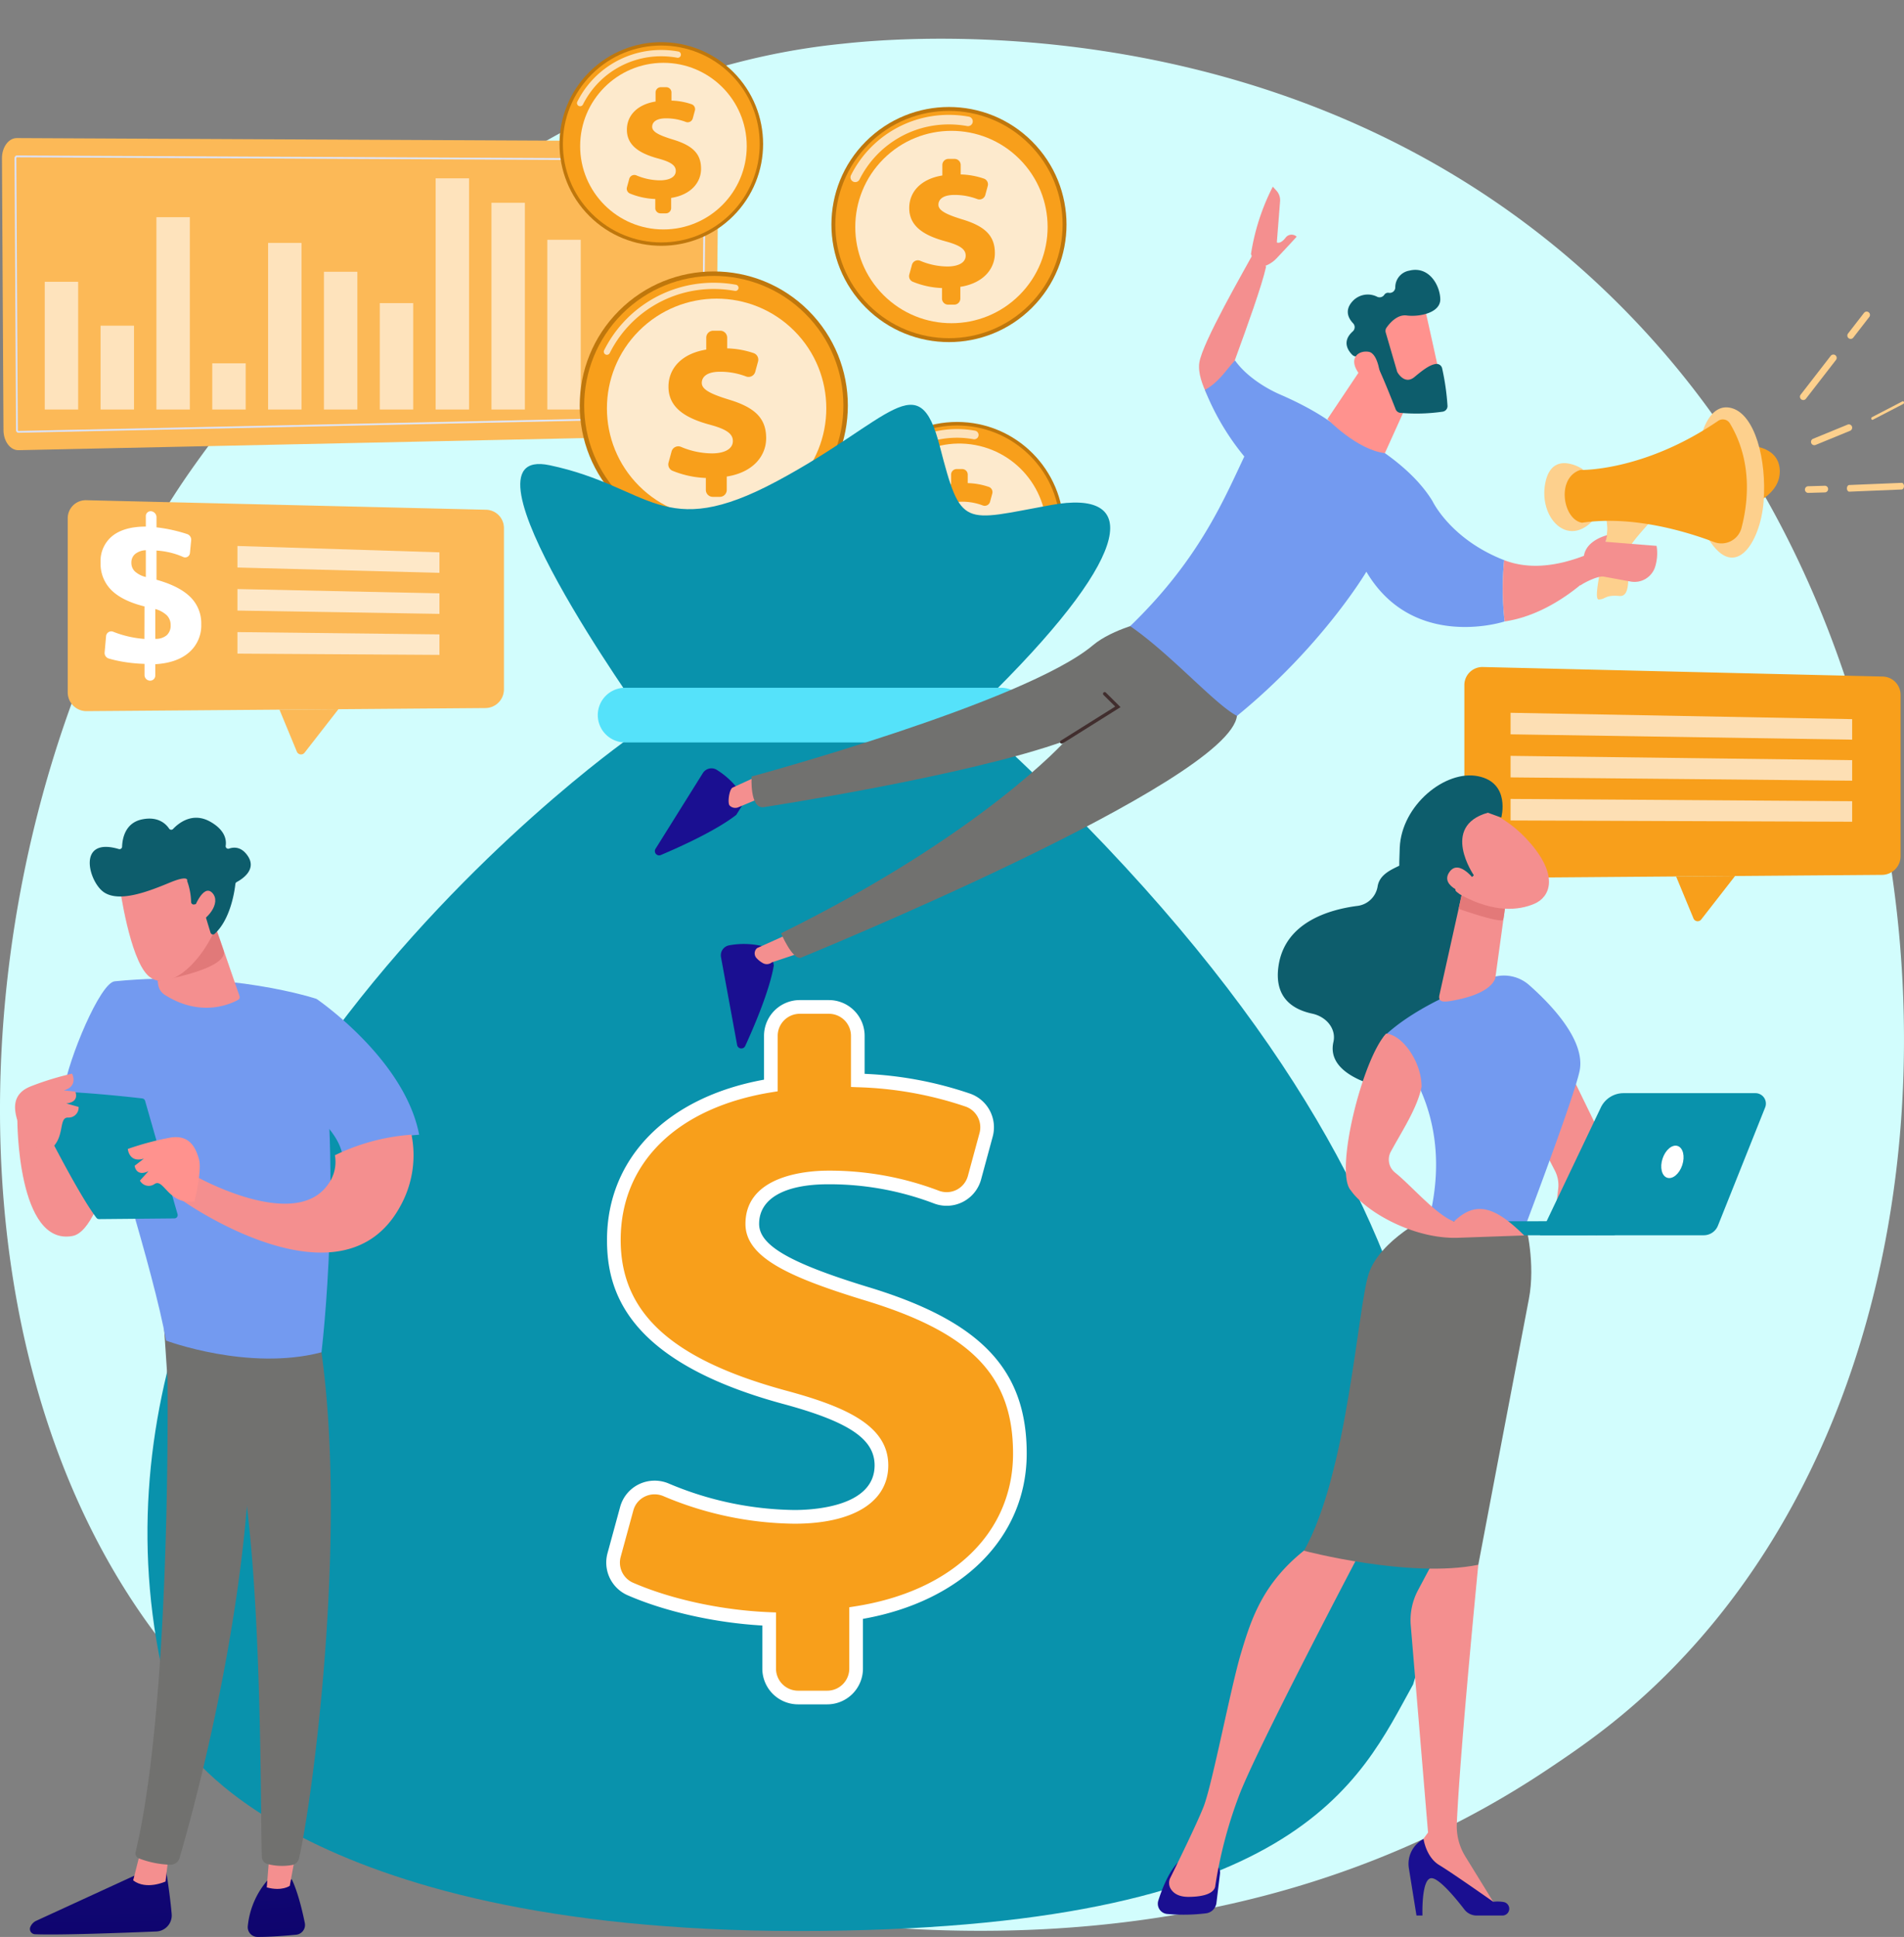 <svg xmlns="http://www.w3.org/2000/svg" xmlns:xlink="http://www.w3.org/1999/xlink" width="472.519" height="480.631" viewBox="0 0 472.519 480.631">
  <rect x="0" y="0" width="472.519" height="480.631" fill="#808080" stroke="none"/>
  <defs>
    <linearGradient id="linear-gradient" y1="0.5" x2="1" y2="0.5" gradientUnits="objectBoundingBox">
      <stop offset="0" stop-color="#dae3fe"/>
      <stop offset="1" stop-color="#e9effd"/>
    </linearGradient>
    <linearGradient id="linear-gradient-2" x1="0.712" y1="3.486" x2="0.425" y2="-3.84" gradientUnits="objectBoundingBox">
      <stop offset="0" stop-color="#09005d"/>
      <stop offset="1" stop-color="#1a0f91"/>
    </linearGradient>
    <linearGradient id="linear-gradient-3" x1="0.998" y1="3.618" x2="0.288" y2="-4.96" xlink:href="#linear-gradient-2"/>
    <linearGradient id="linear-gradient-4" x1="-20.087" y1="0.5" x2="-19.087" y2="0.5" gradientUnits="objectBoundingBox">
      <stop offset="0" stop-color="#febbba"/>
      <stop offset="1" stop-color="#ff928e"/>
    </linearGradient>
    <linearGradient id="linear-gradient-5" x1="-74.182" y1="0.5" x2="-73.182" y2="0.5" xlink:href="#linear-gradient-2"/>
    <linearGradient id="linear-gradient-6" x1="-51.206" y1="0.5" x2="-50.206" y2="0.5" xlink:href="#linear-gradient-2"/>
    <linearGradient id="linear-gradient-7" x1="-51.793" y1="-20.143" x2="-49.836" y2="-20.143" xlink:href="#linear-gradient-2"/>
    <linearGradient id="linear-gradient-8" x1="-49.51" y1="-12.775" x2="-48.364" y2="-12.775" xlink:href="#linear-gradient-2"/>
    <linearGradient id="linear-gradient-9" x1="-1.492" y1="-6.863" x2="-3.913" y2="-3.08" xlink:href="#linear-gradient-4"/>
    <linearGradient id="linear-gradient-10" x1="-4.855" y1="78.423" x2="-2.064" y2="75.912" xlink:href="#linear-gradient-4"/>
  </defs>
  <g id="Illustration" transform="translate(-462.328 -398.359)">
    <g id="Group_33" data-name="Group 33" transform="translate(462.328 398.359)">
      <path id="Path_1" data-name="Path 1" d="M877.995,858.783c-12.3,12.678-23.3,20.13-31.73,25.756-82.175,54.869-176.109,39.055-205.152,33.649-46.856-8.721-86.409-14.873-120.393-45.576-77.22-69.765-73.464-215.3-14.459-305.454,7-10.689,65.913-98.021,160.051-110.327,2.3-.3,4.021-.472,5.525-.632,14.563-1.542,104.807-9.68,178.391,51.97a219.514,219.514,0,0,1,43.2,49.02C950.909,645.957,951.091,783.438,877.995,858.783Z" transform="translate(-462.328 -445.391)" fill="#d2fdfd"/>
      <g id="Group_4" data-name="Group 4" transform="translate(0.486 34.262)">
        <path id="Path_2" data-name="Path 2" d="M639.326,601.144,468.9,600.324c-2.054-.019-3.722,2.253-3.706,5.048l.378,67.428c.016,2.811,1.728,5.054,3.792,4.97l169.454-3.629c1.971-.081,3.546-2.26,3.571-4.944l.594-62.98C643.009,603.439,641.369,601.162,639.326,601.144Z" transform="translate(-465.194 -600.324)" fill="#fcb957"/>
        <path id="Path_3" data-name="Path 3" d="M484.538,694.625a.624.624,0,0,1-.563-.679l-.377-67.427a.759.759,0,0,1,.141-.462.508.508,0,0,1,.421-.227l170.427.82a.506.506,0,0,1,.417.229.76.76,0,0,1,.139.461l-.594,62.979a.625.625,0,0,1-.541.675h0Zm-.379-68.358c-.011,0-.032,0-.067.047a.328.328,0,0,0-.057.2l.377,67.428c0,.149.08.244.121.244l169.462-3.63c.045,0,.116-.1.117-.243l.594-62.979a.329.329,0,0,0-.057-.2c-.035-.048-.057-.048-.066-.048Z" transform="translate(-480.476 -621.503)" fill="url(#linear-gradient)"/>
        <g id="Group_3" data-name="Group 3" transform="translate(10.617 9.987)" opacity="0.6">
          <rect id="Rectangle_2" data-name="Rectangle 2" width="8.294" height="31.694" transform="translate(0 25.676)" fill="#fff"/>
          <rect id="Rectangle_3" data-name="Rectangle 3" width="8.294" height="20.801" transform="translate(13.858 36.568)" fill="#fff"/>
          <rect id="Rectangle_4" data-name="Rectangle 4" width="8.294" height="47.722" transform="translate(27.716 9.648)" fill="#fff"/>
          <rect id="Rectangle_5" data-name="Rectangle 5" width="8.294" height="11.465" transform="translate(41.574 45.905)" fill="#fff"/>
          <rect id="Rectangle_6" data-name="Rectangle 6" width="8.294" height="41.342" transform="translate(55.432 16.028)" fill="#fff"/>
          <rect id="Rectangle_7" data-name="Rectangle 7" width="8.294" height="34.184" transform="translate(69.291 23.186)" fill="#fff"/>
          <rect id="Rectangle_8" data-name="Rectangle 8" width="8.294" height="26.403" transform="translate(83.149 30.966)" fill="#fff"/>
          <rect id="Rectangle_9" data-name="Rectangle 9" width="8.294" height="57.369" transform="translate(97.007)" fill="#fff"/>
          <rect id="Rectangle_10" data-name="Rectangle 10" width="8.294" height="51.301" transform="translate(110.865 6.069)" fill="#fff"/>
          <rect id="Rectangle_11" data-name="Rectangle 11" width="8.294" height="42.12" transform="translate(124.723 15.25)" fill="#fff"/>
          <rect id="Rectangle_12" data-name="Rectangle 12" width="8.294" height="10.401" transform="translate(138.581 46.969)" fill="#fff"/>
          <rect id="Rectangle_13" data-name="Rectangle 13" width="8.294" height="30.605" transform="translate(152.439 26.765)" fill="#fff"/>
        </g>
      </g>
      <g id="Group_18" data-name="Group 18" transform="translate(36.591 0)">
        <g id="Group_13" data-name="Group 13" transform="translate(91.796)">
          <g id="Group_6" data-name="Group 6" transform="translate(65.867 14.467)">
            <circle id="Ellipse_1" data-name="Ellipse 1" cx="29.17" cy="29.17" r="29.17" transform="translate(0 41.252) rotate(-45)" fill="#bf770c"/>
            <circle id="Ellipse_2" data-name="Ellipse 2" cx="28.2" cy="28.2" r="28.2" transform="translate(1.372 41.252) rotate(-45)" fill="#f89f1b"/>
            <path id="Path_4" data-name="Path 4" d="M1707.692,583.063a1.185,1.185,0,0,1-1.056-1.718,27.1,27.1,0,0,1,24.31-14.968,27.465,27.465,0,0,1,4.909.441,1.185,1.185,0,1,1-.425,2.331,25.04,25.04,0,0,0-4.484-.4,24.743,24.743,0,0,0-22.2,13.666A1.184,1.184,0,0,1,1707.692,583.063Z" transform="translate(-1689.694 -552.341)" fill="#fff" opacity="0.7"/>
            <circle id="Ellipse_3" data-name="Ellipse 3" cx="23.868" cy="23.868" r="23.868" transform="translate(8.113 41.866) rotate(-45)" fill="#fff" opacity="0.78"/>
            <g id="Group_5" data-name="Group 5" transform="translate(31.354 24.975)">
              <path id="Path_5" data-name="Path 5" d="M1800.386,665.49v-2.6a21.179,21.179,0,0,1-7.286-1.58,1.5,1.5,0,0,1-.83-1.774l.659-2.419a1.514,1.514,0,0,1,2.055-.991,17.58,17.58,0,0,0,6.727,1.416c2.607,0,4.552-.884,4.552-2.7,0-1.635-1.5-2.607-5.126-3.579-5.17-1.414-8.883-3.668-8.883-8.22,0-4.11,3.005-7.247,8.219-8.087v-2.6a1.513,1.513,0,0,1,1.513-1.513h1.525a1.513,1.513,0,0,1,1.513,1.513V634.7a19.32,19.32,0,0,1,5.775,1.037,1.506,1.506,0,0,1,.941,1.818l-.607,2.237a1.509,1.509,0,0,1-1.992,1.019,15.754,15.754,0,0,0-5.664-1.028c-3.093,0-3.977,1.282-3.977,2.431,0,1.414,1.856,2.386,5.877,3.624,5.745,1.723,8.131,4.11,8.131,8.4,0,3.933-2.917,7.468-8.573,8.352v2.906a1.513,1.513,0,0,1-1.513,1.513H1801.9A1.513,1.513,0,0,1,1800.386,665.49Z" transform="translate(-1792.216 -630.855)" fill="#f89f1b"/>
            </g>
          </g>
          <g id="Group_8" data-name="Group 8">
            <circle id="Ellipse_4" data-name="Ellipse 4" cx="25.264" cy="25.264" r="25.264" transform="translate(0 35.729) rotate(-45)" fill="#bf770c"/>
            <circle id="Ellipse_5" data-name="Ellipse 5" cx="24.424" cy="24.424" r="24.424" transform="translate(1.188 35.729) rotate(-45)" fill="#f89f1b"/>
            <path id="Path_6" data-name="Path 6" d="M1307.195,485.423a.781.781,0,0,1-.7-1.134,23.23,23.23,0,0,1,20.838-12.83,23.544,23.544,0,0,1,4.207.379.782.782,0,1,1-.28,1.538,21.945,21.945,0,0,0-3.927-.353,21.674,21.674,0,0,0-19.442,11.971A.781.781,0,0,1,1307.195,485.423Z" transform="translate(-1291.606 -459.058)" fill="#fff" opacity="0.7"/>
            <circle id="Ellipse_6" data-name="Ellipse 6" cx="20.672" cy="20.672" r="20.672" transform="translate(15.589 15.589)" fill="#fff" opacity="0.78"/>
            <g id="Group_7" data-name="Group 7" transform="translate(27.156 21.631)">
              <path id="Path_7" data-name="Path 7" d="M1386.282,555.864v-2.249a18.342,18.342,0,0,1-6.31-1.368,1.3,1.3,0,0,1-.719-1.537l.572-2.095a1.312,1.312,0,0,1,1.78-.858,15.223,15.223,0,0,0,5.826,1.227c2.258,0,3.942-.766,3.942-2.335,0-1.416-1.3-2.258-4.44-3.1-4.478-1.225-7.693-3.177-7.693-7.119,0-3.56,2.6-6.277,7.119-7v-2.249a1.31,1.31,0,0,1,1.31-1.311h1.321a1.31,1.31,0,0,1,1.31,1.311V529.2a16.727,16.727,0,0,1,5,.9,1.3,1.3,0,0,1,.815,1.574l-.525,1.937a1.307,1.307,0,0,1-1.725.883,13.648,13.648,0,0,0-4.906-.891c-2.679,0-3.444,1.11-3.444,2.1,0,1.225,1.607,2.067,5.09,3.139,4.976,1.493,7.042,3.559,7.042,7.272,0,3.406-2.526,6.468-7.425,7.234v2.517a1.31,1.31,0,0,1-1.311,1.311h-1.321A1.311,1.311,0,0,1,1386.282,555.864Z" transform="translate(-1379.206 -525.866)" fill="#f89f1b"/>
            </g>
          </g>
          <g id="Group_10" data-name="Group 10" transform="translate(72.964 94.987)">
            <circle id="Ellipse_7" data-name="Ellipse 7" cx="26.455" cy="26.455" r="26.455" transform="translate(9.714 9.714)" fill="#bf770c"/>
            <circle id="Ellipse_8" data-name="Ellipse 8" cx="25.576" cy="25.576" r="25.576" transform="translate(0 36.169) rotate(-45)" fill="#f89f1b"/>
            <path id="Path_8" data-name="Path 8" d="M1732.862,1041.116a1.06,1.06,0,0,1-.483-.115,1.073,1.073,0,0,1-.475-1.443,24.579,24.579,0,0,1,22.048-13.575,24.9,24.9,0,0,1,4.452.4,1.074,1.074,0,0,1-.385,2.114,22.719,22.719,0,0,0-4.067-.365,22.442,22.442,0,0,0-20.13,12.395A1.074,1.074,0,0,1,1732.862,1041.116Z" transform="translate(-1717.783 -1014.497)" fill="#fff" opacity="0.7"/>
            <circle id="Ellipse_9" data-name="Ellipse 9" cx="21.647" cy="21.647" r="21.647" transform="translate(11.492 54.058) rotate(-79.481)" fill="#fff" opacity="0.78"/>
            <g id="Group_9" data-name="Group 9" transform="translate(27.193 21.407)">
              <path id="Path_9" data-name="Path 9" d="M1816.93,1115.875v-2.355a19.207,19.207,0,0,1-6.608-1.433,1.362,1.362,0,0,1-.752-1.609l.6-2.194a1.373,1.373,0,0,1,1.864-.9,15.947,15.947,0,0,0,6.1,1.285c2.365,0,4.128-.8,4.128-2.445,0-1.483-1.363-2.365-4.649-3.246-4.689-1.282-8.056-3.327-8.056-7.455,0-3.728,2.725-6.573,7.455-7.334v-2.355a1.372,1.372,0,0,1,1.372-1.372h1.384a1.372,1.372,0,0,1,1.372,1.372v2.115a17.522,17.522,0,0,1,5.238.941,1.366,1.366,0,0,1,.853,1.648l-.55,2.029a1.368,1.368,0,0,1-1.806.924,14.292,14.292,0,0,0-5.137-.933c-2.806,0-3.607,1.162-3.607,2.2,0,1.282,1.683,2.164,5.33,3.286,5.211,1.563,7.375,3.727,7.375,7.615,0,3.567-2.645,6.773-7.775,7.575v2.636a1.372,1.372,0,0,1-1.372,1.372H1818.3A1.372,1.372,0,0,1,1816.93,1115.875Z" transform="translate(-1809.52 -1084.462)" fill="#f89f1b"/>
            </g>
          </g>
          <g id="Group_12" data-name="Group 12" transform="translate(1.706 53.577)">
            <circle id="Ellipse_10" data-name="Ellipse 10" cx="33.269" cy="33.269" r="33.269" transform="translate(0 47.049) rotate(-45)" fill="#bf770c"/>
            <circle id="Ellipse_11" data-name="Ellipse 11" cx="32.163" cy="32.163" r="32.163" transform="translate(1.565 47.049) rotate(-45)" fill="#f89f1b"/>
            <path id="Path_10" data-name="Path 10" d="M1346.393,829.811a.776.776,0,0,1-.692-1.126,30.337,30.337,0,0,1,27.213-16.756,30.7,30.7,0,0,1,5.5.495.776.776,0,1,1-.278,1.527,29.157,29.157,0,0,0-5.217-.47,28.793,28.793,0,0,0-25.828,15.9A.776.776,0,0,1,1346.393,829.811Z" transform="translate(-1325.865 -795.346)" fill="#fff" opacity="0.7"/>
            <circle id="Ellipse_12" data-name="Ellipse 12" cx="27.222" cy="27.222" r="27.222" transform="translate(9.253 47.75) rotate(-45)" fill="#fff" opacity="0.78"/>
            <g id="Group_11" data-name="Group 11" transform="translate(35.76 28.485)">
              <path id="Path_11" data-name="Path 11" d="M1449.3,921.585v-2.962a24.154,24.154,0,0,1-8.31-1.8,1.712,1.712,0,0,1-.947-2.024l.752-2.759a1.726,1.726,0,0,1,2.344-1.13,20.051,20.051,0,0,0,7.673,1.615c2.974,0,5.191-1.008,5.191-3.075,0-1.865-1.714-2.973-5.847-4.082-5.9-1.613-10.131-4.184-10.131-9.375,0-4.687,3.427-8.266,9.375-9.223v-2.962a1.726,1.726,0,0,1,1.726-1.726h1.74a1.726,1.726,0,0,1,1.726,1.726v2.659a22.025,22.025,0,0,1,6.587,1.183,1.718,1.718,0,0,1,1.073,2.073l-.692,2.551a1.721,1.721,0,0,1-2.272,1.162,17.964,17.964,0,0,0-6.46-1.173c-3.528,0-4.536,1.462-4.536,2.772,0,1.613,2.117,2.722,6.7,4.133,6.552,1.966,9.274,4.687,9.274,9.576,0,4.486-3.326,8.518-9.778,9.526v3.315a1.725,1.725,0,0,1-1.725,1.725h-1.74A1.725,1.725,0,0,1,1449.3,921.585Z" transform="translate(-1439.981 -882.082)" fill="#f89f1b"/>
            </g>
          </g>
        </g>
        <g id="Group_17" data-name="Group 17" transform="translate(0 100.448)">
          <path id="Path_12" data-name="Path 12" d="M1253.889,1067.823s-48.432-67.673-23.221-62.365,27.865,19.24,56.394,3.981,35.163-29.192,40.471-8.625,5.69,18.505,27.584,14.525,20.848,11.35-13.651,45.85C1304.312,1061.188,1253.889,1067.823,1253.889,1067.823Z" transform="translate(-1130.876 -990.467)" fill="#0992ac"/>
          <path id="Path_13" data-name="Path 13" d="M797.5,1478.224s-157.476,110.518-110.841,249.348c0,0,28.052,46.614,152.782,46.614s139.413-37.3,152.682-61.182c10.615-34.5,22.721-118.546-103.509-234.779Z" transform="translate(-678.022 -1395.479)" fill="#0992ac"/>
          <path id="Rectangle_14" data-name="Rectangle 14" d="M6.782,0h93.256a6.782,6.782,0,0,1,6.782,6.782v0a6.782,6.782,0,0,1-6.782,6.782H6.782A6.782,6.782,0,0,1,0,6.782v0A6.782,6.782,0,0,1,6.782,0Z" transform="translate(111.762 70.214)" fill="#55e2fa"/>
          <g id="Group_16" data-name="Group 16" transform="translate(113.869 147.715)">
            <g id="Group_14" data-name="Group 14" transform="translate(1.026 1.696)">
              <path id="Path_14" data-name="Path 14" d="M1394.018,2035.385v-12.31c-12.833-.514-25.525-3.542-34.54-7.489a7.121,7.121,0,0,1-3.935-8.412l3.127-11.466a7.177,7.177,0,0,1,9.742-4.7,83.339,83.339,0,0,0,31.891,6.715c12.36,0,21.577-4.19,21.577-12.78,0-7.75-7.122-12.359-24.3-16.967-24.51-6.7-42.108-17.388-42.108-38.966,0-19.484,14.246-34.357,38.966-38.337v-12.311a7.172,7.172,0,0,1,7.172-7.172h7.232a7.172,7.172,0,0,1,7.173,7.172v11.053a91.533,91.533,0,0,1,27.377,4.916,7.137,7.137,0,0,1,4.46,8.616l-2.876,10.6a7.153,7.153,0,0,1-9.442,4.831,74.67,74.67,0,0,0-26.851-4.875c-14.665,0-18.854,6.075-18.854,11.522,0,6.7,8.8,11.312,27.862,17.178,27.234,8.17,38.546,19.483,38.546,39.8,0,18.645-13.826,35.4-40.641,39.594v13.776a7.173,7.173,0,0,1-7.172,7.172h-7.234A7.172,7.172,0,0,1,1394.018,2035.385Z" transform="translate(-1355.287 -1871.193)" fill="#f89f1b"/>
            </g>
            <g id="Group_15" data-name="Group 15">
              <path id="Path_15" data-name="Path 15" d="M1404.071,2035.953h-7.234a8.877,8.877,0,0,1-8.868-8.867v-10.695c-11.743-.666-24.162-3.452-33.524-7.551a8.853,8.853,0,0,1-4.892-10.412l3.128-11.466a8.836,8.836,0,0,1,4.646-5.617,8.965,8.965,0,0,1,7.388-.2,82.362,82.362,0,0,0,31.235,6.583c4.664,0,19.882-.8,19.882-11.086,0-6.583-6.461-10.88-23.045-15.33-38.87-10.63-43.364-28.263-43.364-40.6,0-20.272,14.888-35.41,38.966-39.768v-10.88a8.879,8.879,0,0,1,8.868-8.869h7.233a8.879,8.879,0,0,1,8.869,8.869v9.435a93.1,93.1,0,0,1,26.244,4.934,8.856,8.856,0,0,1,5.535,10.66l-2.876,10.6a8.85,8.85,0,0,1-11.679,5.972,72.936,72.936,0,0,0-26.251-4.765c-10.9,0-17.158,3.582-17.158,9.825,0,5.292,7.476,9.654,26.664,15.558,28.226,8.468,39.744,20.469,39.744,41.424,0,20.679-15.9,36.665-40.641,41.033v12.339A8.877,8.877,0,0,1,1404.071,2035.953Zm-42.839-52.115a5.511,5.511,0,0,0-2.418.556,5.367,5.367,0,0,0-2.86,3.461l-3.128,11.467a5.443,5.443,0,0,0,2.98,6.413c9.431,4.128,22.114,6.873,33.928,7.347l1.628.065v13.94a5.482,5.482,0,0,0,5.476,5.476h7.234a5.482,5.482,0,0,0,5.477-5.476v-15.227l1.434-.226c24.184-3.778,39.207-18.31,39.207-37.92,0-19.415-10.469-30.118-37.338-38.178-18.416-5.668-29.07-10.559-29.07-18.8,0-12.263,15.729-13.217,20.55-13.217a76.3,76.3,0,0,1,27.45,4.984,5.455,5.455,0,0,0,7.206-3.688l2.876-10.6a5.453,5.453,0,0,0-3.385-6.573,91.049,91.049,0,0,0-26.883-4.822l-1.628-.065v-12.681a5.484,5.484,0,0,0-5.477-5.478h-7.233a5.483,5.483,0,0,0-5.477,5.478v13.755l-1.426.23c-23.506,3.784-37.539,17.489-37.539,36.663,0,18.088,12.6,29.6,40.86,37.329,15.333,4.113,25.549,8.852,25.549,18.6,0,9.065-8.7,14.477-23.273,14.477a85.2,85.2,0,0,1-32.547-6.849A5.633,5.633,0,0,0,1361.232,1983.838Z" transform="translate(-1349.241 -1861.198)" fill="#fff"/>
            </g>
          </g>
        </g>
      </g>
      <g id="Group_22" data-name="Group 22" transform="translate(3.739 202.918)">
        <path id="Path_16" data-name="Path 16" d="M487.729,1935.714s0,31.216,13.685,28.671c8.361-1.555,13.312-35.182,13.312-35.182s-8.651-19.27-9.617-12.962C498.086,1962.094,492.855,1927,487.729,1935.714Z" transform="translate(-487.159 -1860.606)" fill="#f48f8f"/>
        <path id="Path_17" data-name="Path 17" d="M539.737,3129.43s1.033,5.851,1.54,11.642a3.99,3.99,0,0,1-3.817,4.323c-7.712.321-24.208.945-30.127.682a1.3,1.3,0,0,1-1.142-1.778h0a2.908,2.908,0,0,1,1.486-1.566l27.249-12.523Z" transform="translate(-502.411 -2869.036)" fill="url(#linear-gradient-2)"/>
        <path id="Path_18" data-name="Path 18" d="M666,3103.88l-.83,7s-4.773,2.223-8.033-.28l1.977-7.8Z" transform="translate(-627.827 -2846.923)" fill="#f48f8f"/>
        <path id="Path_19" data-name="Path 19" d="M668.184,2333.671c.359,1.827,1.925,91.19-7.627,131.236a1.36,1.36,0,0,0,.8,1.581,23.666,23.666,0,0,0,7.779,1.581,2.341,2.341,0,0,0,2.322-1.681c2.73-9.291,15.814-55.843,17.521-100.313,1.907-49.692,0-1.692,0-1.692l-1.119-30.716Z" transform="translate(-630.636 -2208.271)" fill="#71716f"/>
        <path id="Path_20" data-name="Path 20" d="M835.65,3147.421s1.645,2.953,3.237,10.8a2.434,2.434,0,0,1-2.142,2.915c-2.547.25-6.467.572-9.607.55a2.427,2.427,0,0,1-2.4-2.707,20.472,20.472,0,0,1,4.779-11.227Z" transform="translate(-766.98 -2883.975)" fill="url(#linear-gradient-3)"/>
        <path id="Path_21" data-name="Path 21" d="M860.219,3092.354l-1.94,10.582s-1.918,1.427-5.713.393l.926-11.386Z" transform="translate(-790.103 -2837.909)" fill="#f48f8f"/>
        <path id="Path_22" data-name="Path 22" d="M739.644,2325.646c7.812,47.148-1.695,116.531-4.9,130.111a2.117,2.117,0,0,1-1.71,1.608,14.206,14.206,0,0,1-6.11-.244,1.941,1.941,0,0,1-1.4-1.787c-.43-10.979.344-78.379-6.935-105.016a6.052,6.052,0,0,0-2.334-3.338l-14.129-10.044-1.083-16.236Z" transform="translate(-664.288 -2197.503)" fill="#71716f"/>
        <g id="Group_19" data-name="Group 19" transform="translate(11.873 39.919)">
          <path id="Path_23" data-name="Path 23" d="M567.2,1830.472c28.526-2.852,50.106,4.367,50.106,4.367,6.979,40.72,1.22,87.689,1.22,87.689-18.125,4.753-38.572-2.906-38.572-2.906-3.013-17.02-15.565-56.322-15.565-56.322-5.719-.71-11.087,2.179-9.853-5.76S563.6,1830.831,567.2,1830.472Z" transform="translate(-554.356 -1829.805)" fill="#739af0"/>
        </g>
        <path id="Path_24" data-name="Path 24" d="M872.476,1882.148l8.98-22.67s21.868,14.858,25.465,33.7a51.752,51.752,0,0,0-19.011,5.1C886.293,1889.375,872.476,1882.148,872.476,1882.148Z" transform="translate(-806.636 -1814.525)" fill="#739af0"/>
        <path id="Path_25" data-name="Path 25" d="M732.712,2068.418s24.553,13.876,32.837,2.028a9.313,9.313,0,0,0,1.708-7.236,51.746,51.746,0,0,1,19.011-5.1,26,26,0,0,1-2.826,17.825c-14.511,26.545-53.978-1.467-53.978-1.467Z" transform="translate(-687.884 -1979.464)" fill="#f48f8f"/>
        <g id="Group_20" data-name="Group 20" transform="translate(0 63.501)">
          <path id="Path_26" data-name="Path 26" d="M541.589,2025.211l-8.055-28.131a.82.82,0,0,0-.694-.591c-1.459-.17-5.688-.648-10.571-1.061-5.882-.5-12.712-.9-16.793-.558a.823.823,0,0,0-.673,1.184c2.321,4.7,11.868,23.8,16.649,30.054a.826.826,0,0,0,.664.326l18.69-.174A.823.823,0,0,0,541.589,2025.211Z" transform="translate(-501.265 -1990.343)" fill="#0992ac"/>
          <path id="Path_27" data-name="Path 27" d="M665.867,2077.592s1.867-7.676,1.114-10.4-2.212-6.224-7.074-5.447a71.179,71.179,0,0,0-10.6,2.827s.29,3.547,3.986,2.4L651,2068.75s.328,2.84,3.449,1.323l-2.131,2.352a2.484,2.484,0,0,0,3.637.836C658.253,2071.765,659.354,2078.517,665.867,2077.592Z" transform="translate(-621.326 -2045.89)" fill="url(#linear-gradient-4)"/>
          <path id="Path_28" data-name="Path 28" d="M491.407,1988.638s-5.659-5.511-6.467-8.218-1.432-6.448,3.1-8.372a71.177,71.177,0,0,1,10.481-3.236s1.639,3.159-2.1,4.153l2.884.285s1.231,2.58-2.22,2.953l3.055.86a2.484,2.484,0,0,1-2.637,2.641C494.762,1979.656,497.416,1985.962,491.407,1988.638Z" transform="translate(-484.369 -1968.812)" fill="#f48f8f"/>
        </g>
        <path id="Path_29" data-name="Path 29" d="M694.59,1728.342l7.449,21.543a.776.776,0,0,1-.354.935c-2.031,1.123-9.347,4.368-18.163-1.222a3.656,3.656,0,0,1-1.683-2.61l-2.412-18.646Z" transform="translate(-646.336 -1705.636)" fill="#f48f8f"/>
        <path id="Path_9066" data-name="Path 9066" d="M106.384,99.852s17.842-2.9,16.271-7.641-1.686-4.588-1.686-4.588l-16.25,8.558" transform="translate(-70.92 -59.341)" fill="#c75858" opacity="0.4"/>
        <g id="Group_21" data-name="Group 21" transform="translate(18.535)">
          <path id="Path_30" data-name="Path 30" d="M637.686,1664.743s2.407,17.27,6.9,21.692,12.447-1.886,16.653-11.17L656.5,1658.17Z" transform="translate(-630.211 -1647.368)" fill="#f48f8f"/>
          <path id="Path_31" data-name="Path 31" d="M619.552,1616.009a.635.635,0,0,1-.769-.59,16.564,16.564,0,0,0-.991-5.249s.639-1.625-4.316.422-12.387,5.039-16.314,2.4c-3.828-2.569-6.82-13.837,3.674-10.733a.634.634,0,0,0,.818-.584c.051-1.8.647-5.88,4.936-6.772,4.013-.835,5.962,1.138,6.73,2.287a.631.631,0,0,0,.984.085c1.32-1.4,4.813-4.314,9.258-1.786,3.662,2.082,4.016,4.5,3.8,5.97a.633.633,0,0,0,.836.692c1.23-.421,3.147-.509,4.725,1.943,2.181,3.39-1.671,5.742-2.817,6.345a.636.636,0,0,0-.34.492c-.177,1.629-1.157,8.713-5.131,12.359a.64.64,0,0,1-1.04-.291l-2.075-6.818a.638.638,0,0,0-.743-.438Z" transform="translate(-593.626 -1594.495)" fill="#0d5d6c"/>
          <path id="Path_32" data-name="Path 32" d="M745.312,1705.95s2.373-6.653,4.692-4.177-1.389,7.024-4.4,7.656Z" transform="translate(-719.579 -1683.115)" fill="#f48f8f"/>
        </g>
      </g>
      <g id="Group_25" data-name="Group 25" transform="translate(16.807 124.124)">
        <path id="Path_33" data-name="Path 33" d="M566.064,1182.371a4.66,4.66,0,0,1-4.667-4.584v-43.329a4.474,4.474,0,0,1,4.667-4.426l99.173,2.362a4.539,4.539,0,0,1,4.414,4.512v40.065a4.632,4.632,0,0,1-4.6,4.632Z" transform="translate(-561.397 -1130.031)" fill="#fcb957"/>
        <g id="Group_23" data-name="Group 23" transform="translate(42.119 11.357)">
          <path id="Path_34" data-name="Path 34" d="M859.81,1203.642l-50.133-1.323v-5.343l50.133,1.575Z" transform="translate(-809.677 -1196.977)" fill="#fff" opacity="0.67"/>
          <path id="Path_35" data-name="Path 35" d="M859.81,1266.123l-50.133-.818v-5.343l50.133,1.07Z" transform="translate(-809.677 -1249.277)" fill="#fff" opacity="0.67"/>
          <path id="Path_36" data-name="Path 36" d="M859.81,1328.6l-50.133-.313v-5.343l50.133.566Z" transform="translate(-809.677 -1301.577)" fill="#fff" opacity="0.67"/>
        </g>
        <g id="Group_24" data-name="Group 24" transform="translate(8.155 2.729)">
          <path id="Path_37" data-name="Path 37" d="M622.025,1146.121h0a1.5,1.5,0,0,1,1.321,1.468v2.53a37.224,37.224,0,0,1,4.385.761q1.619.381,3.216.906a1.479,1.479,0,0,1,1.008,1.518l-.311,3.172a1.189,1.189,0,0,1-1.7.987,18.317,18.317,0,0,0-2.157-.8,19.562,19.562,0,0,0-4.069-.76l-.373-.031v7.246c3.808,1.065,6.6,2.5,8.411,4.3a9.093,9.093,0,0,1,2.695,6.714,8.84,8.84,0,0,1-2.98,6.98q-3,2.643-8.429,2.968v2.792a1.27,1.27,0,0,1-1.322,1.29H621.7a1.4,1.4,0,0,1-1.326-1.4V1184l-.588-.026a38.692,38.692,0,0,1-4.884-.521,31.826,31.826,0,0,1-3.375-.776,1.455,1.455,0,0,1-1.059-1.5l.366-4.078a1.29,1.29,0,0,1,1.8-1.064,26.424,26.424,0,0,0,2.968.974,26,26,0,0,0,4.745.793l.023-8.06q-5.482-1.357-8.189-4.018a9.2,9.2,0,0,1-2.713-6.838,7.994,7.994,0,0,1,2.941-6.642c1.948-1.547,4.717-2.317,8.29-2.315v-2.587A1.194,1.194,0,0,1,622.025,1146.121Zm-1.325,9.672a4.462,4.462,0,0,0-2.641.931,2.715,2.715,0,0,0-.948,2.175,2.921,2.921,0,0,0,.877,2.162,6.213,6.213,0,0,0,2.712,1.383Zm2.343,14.594v7.391a4.089,4.089,0,0,0,2.827-.879,3.163,3.163,0,0,0,.984-2.488,3.4,3.4,0,0,0-.914-2.433A6.715,6.715,0,0,0,623.043,1170.387Z" transform="translate(-609.469 -1146.115)" fill="#fff"/>
        </g>
        <path id="Path_38" data-name="Path 38" d="M871.157,1435.815l4.315,10.423a1.118,1.118,0,0,0,1.914.26l8.407-10.8Z" transform="translate(-818.608 -1383.847)" fill="#fcb957"/>
      </g>
      <g id="Group_27" data-name="Group 27" transform="translate(363.413 165.516)">
        <path id="Path_39" data-name="Path 39" d="M2609.194,1426.364a4.66,4.66,0,0,1-4.667-4.583v-43.329a4.475,4.475,0,0,1,4.667-4.426l99.173,2.362a4.539,4.539,0,0,1,4.415,4.512v40.065a4.632,4.632,0,0,1-4.6,4.632Z" transform="translate(-2604.527 -1374.024)" fill="#f89f1b"/>
        <g id="Group_26" data-name="Group 26" transform="translate(11.468 11.357)">
          <path id="Path_40" data-name="Path 40" d="M2756.9,1447.635l-84.771-1.323v-5.343l84.771,1.575Z" transform="translate(-2672.127 -1440.97)" fill="#fff" opacity="0.67"/>
          <path id="Path_41" data-name="Path 41" d="M2756.9,1510.116l-84.771-.818v-5.342l84.771,1.07Z" transform="translate(-2672.127 -1493.27)" fill="#fff" opacity="0.67"/>
          <path id="Path_42" data-name="Path 42" d="M2756.9,1572.6l-84.771-.314v-5.343l84.771.566Z" transform="translate(-2672.127 -1545.57)" fill="#fff" opacity="0.67"/>
        </g>
        <path id="Path_43" data-name="Path 43" d="M2914.286,1679.807l4.316,10.423a1.117,1.117,0,0,0,1.914.259l8.407-10.8Z" transform="translate(-2861.737 -1627.839)" fill="#f89f1b"/>
      </g>
      <g id="Group_30" data-name="Group 30" transform="translate(287.334 192.413)">
        <path id="Path_44" data-name="Path 44" d="M2660.479,1848.566l21.728,44.625-5.671,15.021-10.777-1.738,1.125-9.789a7.852,7.852,0,0,0-.827-4.508l-14.483-27.987,5.558-15.444A1.82,1.82,0,0,1,2660.479,1848.566Z" transform="translate(-2567.513 -1794.11)" fill="#f48f8f"/>
        <path id="Path_45" data-name="Path 45" d="M2372,1618.59s-6.142,2.608-7.271,5.6c-.906,2.4-7.7,2.714-8.367,7.441a5.818,5.818,0,0,1-5.2,4.769c-6.936.928-17.624,4.073-19.334,14.585-1.305,8.025,3.38,11.068,8.3,12.121,3.612.773,6.012,3.84,5.281,7.024-.7,3.053.344,6.583,6.4,9.375,13.578,6.255,27.137-14.819,27.137-14.819l2.779-36.8Z" transform="translate(-2301.823 -1603.997)" fill="#0d5d6c"/>
        <path id="Path_46" data-name="Path 46" d="M2171.5,3125.5l-.879,7.223a2.983,2.983,0,0,1-2.617,2.61,46.181,46.181,0,0,1-9.667.151,2.555,2.555,0,0,1-2.146-3.313c.886-2.789,2.507-6.974,4.845-9.437h8.012A2.468,2.468,0,0,1,2171.5,3125.5Z" transform="translate(-2156.067 -2852.97)" fill="url(#linear-gradient-5)"/>
        <path id="Path_47" data-name="Path 47" d="M2541.265,2640.277l1.353,7.956s-4.529,45.874-5.334,64.223a14.375,14.375,0,0,0,2.127,8.172l7.875,12.788-20.014-11.81-.4-2.442,3.276-4.5-4.292-51.39a15.764,15.764,0,0,1,1.794-8.721l4.14-7.777Z" transform="translate(-2463.08 -2452.36)" fill="#f48f8f"/>
        <path id="Path_48" data-name="Path 48" d="M2546.131,3107.276h-6.387a3.843,3.843,0,0,1-3.052-1.5c-1.991-2.587-6.117-7.635-8.089-7.767-2.656-.177-2.316,9.263-2.316,9.263H2524.8l-1.885-11.73a6.944,6.944,0,0,1,3.644-7.258h0s.607,4.489,3.9,6.475,13.394,9.1,13.394,9.1a9.1,9.1,0,0,1,2.6.069A1.689,1.689,0,0,1,2546.131,3107.276Z" transform="translate(-2460.606 -2824.368)" fill="url(#linear-gradient-6)"/>
        <path id="Path_49" data-name="Path 49" d="M2220.573,2646.367s-26.531,50.328-30.749,61.819a110.406,110.406,0,0,0-5.752,21.984c-.088,1.418-1.852,2.779-6.715,2.779-2.51,0-3.739-1.006-4.341-1.98a2.835,2.835,0,0,1-.107-2.746c1.534-3.105,6.405-13.032,8.209-17.533,2.154-5.375,6.786-29.734,9.327-38.2s5.413-17.656,16.476-26.119C2206.921,2646.367,2214.516,2638.929,2220.573,2646.367Z" transform="translate(-2169.801 -2454.673)" fill="#f48f8f"/>
        <path id="Path_50" data-name="Path 50" d="M2497.623,1884.884c6.844-29-11.549-44.34-11.549-44.34,7.554-7.251,19.9-12.281,26.816-14.7a9.438,9.438,0,0,1,9.356,1.828c5.463,4.818,14.079,13.791,12.518,21.318-1.323,6.378-13.369,38.209-13.369,38.209S2510.256,1892.471,2497.623,1884.884Z" transform="translate(-2430.09 -1775.653)" fill="#739af0"/>
        <path id="Path_51" data-name="Path 51" d="M2386,2190.806c2.785-8.391,15.174-14.357,15.174-14.357,12.633,7.587,23.772,2.316,23.772,2.316s2.5,9.549.774,18.422-12.542,65.9-12.542,65.9c-17.045,3.454-43.26-3.475-43.26-3.475C2380.773,2240.34,2383.212,2199.2,2386,2190.806Z" transform="translate(-2333.638 -2067.218)" fill="#71716f"/>
        <path id="Path_52" data-name="Path 52" d="M2573.321,1694.114l-5.564,24.994c-.532,2.2,1.474,1.841,3.7,1.422,3.645-.687,8.343-2.1,9.914-4.939a2.7,2.7,0,0,0,.285-.942l2.39-17.331a3.114,3.114,0,0,0-1.823-3.272L2577.61,1692A3.114,3.114,0,0,0,2573.321,1694.114Z" transform="translate(-2497.844 -1664.73)" fill="#f48f8f"/>
        <path id="Path_9067" data-name="Path 9067" d="M242.382,94.178a30.985,30.985,0,0,1-.493,4.013c-.31,1.145-11.09-2.661-11.09-2.661l.741-3.339" transform="translate(-156.151 -62.435)" fill="#e37979"/>
        <g id="Group_28" data-name="Group 28" transform="translate(59.926)">
          <path id="Path_53" data-name="Path 53" d="M2580.333,1579.664s7.086.978,13.884,9.011,4.708,13.149.8,14.822-9.866,2.219-17.883-2S2571.2,1578.7,2580.333,1579.664Z" transform="translate(-2561.494 -1571.645)" fill="#f48f8f"/>
          <path id="Path_54" data-name="Path 54" d="M2527.822,1557.353s-8.416-12.165,3.471-15.529l3.334,1.208s2.373-8.636-5.768-10.267-18.971,7.2-19.428,17.7.137,9.1,6.468,12.36,8.107,2.089,8.107,2.089-1.188-3.828-.684-6.448,3.857-.522,3.857-.522Z" transform="translate(-2509.311 -1532.57)" fill="#0d5d6c"/>
          <path id="Path_55" data-name="Path 55" d="M2586.735,1671.116s-4.29-6.279-6.787-2.649,4.352,5.7,6.967,6.258Z" transform="translate(-2567.518 -1644.475)" fill="#f48f8f"/>
        </g>
        <g id="Group_29" data-name="Group 29" transform="translate(71.965 78.844)">
          <path id="Path_56" data-name="Path 56" d="M2581.948,2188.065l.09,0,39.271-.042a1.739,1.739,0,1,0,0-3.478l-39.271.042a1.739,1.739,0,0,0-.086,3.476Z" transform="translate(-2580.278 -2152.786)" fill="#0992ac"/>
          <path id="Path_57" data-name="Path 57" d="M2768.558,1997.331h-32.705a6.238,6.238,0,0,0-5.637,3.537l-15.12,31.721h40.644a3.788,3.788,0,0,0,3.523-2.371l11.725-29.354A2.587,2.587,0,0,0,2768.558,1997.331Z" transform="translate(-2692.225 -1997.331)" fill="#0992ac"/>
          <ellipse id="Ellipse_13" data-name="Ellipse 13" cx="4.148" cy="2.574" rx="4.148" ry="2.574" transform="translate(52.002 20.18) rotate(-71.758)" fill="#fff"/>
        </g>
        <path id="Path_58" data-name="Path 58" d="M2441.12,1910.266c-5.963,6.457-12.834,34.388-8.779,38.87,3.616,5.257,15.542,12.166,26.654,11.784l16.393-.577c-7.146-7.076-11.955-8.766-17.424-3.449-4.55-1.757-10.624-8.972-14.619-12.148a4.139,4.139,0,0,1-1.049-5.213c2.9-5.326,6.574-10.826,7.621-16.064C2449.966,1917.371,2445.216,1910.562,2441.12,1910.266Z" transform="translate(-2384.461 -1846.192)" fill="#f48f8f"/>
      </g>
      <g id="Group_32" data-name="Group 32" transform="translate(162.514 46.317)">
        <path id="Path_59" data-name="Path 59" d="M3017.177,1050.027s7.958-.268,8.27,6.063-7.536,8.86-7.536,8.86Z" transform="translate(-2746.274 -985.791)" fill="#f89f1b"/>
        <path id="Path_60" data-name="Path 60" d="M2815.061,1133.87s-7.969,8.224-8.606,10.165c-1.023,3.115,1.235,12.148-2.411,11.831s-3.346.811-5.146.871,2.258-14.286,2.113-17.785a21.266,21.266,0,0,0-1.345-6.426Z" transform="translate(-2564.642 -1054.296)" fill="#fdd08d"/>
        <path id="Path_61" data-name="Path 61" d="M2959.056,994.411c-5.675-1.685-7.595,6.728-7.595,6.728l.945,24.352c6.97,12.921,13.695,2.415,14.471-7.981S2964.732,996.1,2959.056,994.411Z" transform="translate(-2691.708 -939.426)" fill="#fdd08d"/>
        <path id="Path_62" data-name="Path 62" d="M2733.517,1090.04c-6.378,6.776-13.484-.827-11.816-9.314s9.288-3.451,9.288-3.451Z" transform="translate(-2500.72 -1007.186)" fill="#fdd08d"/>
        <path id="Path_63" data-name="Path 63" d="M2297.808,671.384l1.006,1.115a3.551,3.551,0,0,1,.787,2.647l-.795,10.064s.782.574,2.12-1.088a1.857,1.857,0,0,1,2.806-.326s-1.972,2.194-4.969,5.347a7.449,7.449,0,0,1-5.047,2.362l-1.323-3.4A55.046,55.046,0,0,1,2297.808,671.384Z" transform="translate(-2144.447 -671.384)" fill="#f48f8f"/>
        <path id="Path_64" data-name="Path 64" d="M2229.765,769.883c-2.181,4.044-12.559,21.948-13.322,26.96s4.584,12.438,4.584,12.438c-2.592,4.029,9.9-26.783,11.992-36.282Z" transform="translate(-2081.319 -753.173)" fill="#f48f8f"/>
        <path id="Path_65" data-name="Path 65" d="M2243.643,933.978c17.982,7.8,20.52,15.1,20.52,15.1l-15.441,12.788a62.218,62.218,0,0,1-23.762-29.042c3.608-1.986,5.316-5.078,7.48-7.318C2234.848,929,2239.447,932.159,2243.643,933.978Z" transform="translate(-2088.452 -882.393)" fill="#739af0"/>
        <path id="Path_66" data-name="Path 66" d="M1529.225,1780.275a19.909,19.909,0,0,0-10.381-.806,2.519,2.519,0,0,0-1.965,2.937l4,21.778a1.06,1.06,0,0,0,2.007.25c2.136-4.653,6.053-13.746,7.1-20Z" transform="translate(-1500.46 -1591.201)" fill="url(#linear-gradient-7)"/>
        <path id="Path_67" data-name="Path 67" d="M1442.751,1530.156a19.911,19.911,0,0,0-7.118-7.6,2.52,2.52,0,0,0-3.432.842l-11.737,18.776a1.06,1.06,0,0,0,1.312,1.539c4.716-1.993,13.742-6.063,18.731-9.969Z" transform="translate(-1420.298 -1377.863)" fill="url(#linear-gradient-8)"/>
        <path id="Path_68" data-name="Path 68" d="M1574.343,1765.441l-7.412,3.334a1.722,1.722,0,0,0-.2,2.438,6.227,6.227,0,0,0,1.653,1.312,1.977,1.977,0,0,0,2.193-.2l9.4-3.136Z" transform="translate(-1541.543 -1579.84)" fill="#f48f8f"/>
        <path id="Path_69" data-name="Path 69" d="M1535.878,1532.33l-6.663,3.054c-.869.394-1.343,3.873-.751,4.47a1.976,1.976,0,0,0,2.162.416l9.475-3.967Z" transform="translate(-1509.896 -1386.275)" fill="#f48f8f"/>
        <path id="Path_70" data-name="Path 70" d="M1660.2,1306.654s-8.842,1.882-13.773,6.028c-16.908,14.218-84.7,32.567-84.7,32.567s-.519,8.171,3.04,7.6c0,0,50.617-7.712,74.846-16.483,0,0-20.579,23.155-70.574,47.783,0,0,2.7,6.42,4.831,6.1,0,0,106.752-43.558,108.32-60.163Z" transform="translate(-1537.713 -1198.884)" fill="#71716f"/>
        <path id="Path_71" data-name="Path 71" d="M2013.492,1423.468a.413.413,0,0,1-.219-.763l13.493-8.459-2.907-2.883a.413.413,0,0,1,.581-.587l3.649,3.618-14.378,9.012A.4.4,0,0,1,2013.492,1423.468Z" transform="translate(-1912.517 -1285.242)" fill="#412e2e" style="mix-blend-mode: soft-light;isolation: isolate"/>
        <path id="Path_72" data-name="Path 72" d="M2190.681,1018.576c-6.777-11.127-22.457-18.726-31.68-22.415a8.965,8.965,0,0,0-10.953,3.57c-6.671,10.707-10.812,29-32.409,49.849,10.054,6.909,20.979,19.361,26.508,22.273,21.226-17.322,32.112-35.777,32.112-35.777,10.74,18.212,30.876,13.425,34.315,12.338a71.691,71.691,0,0,1-.118-15.209C2195.147,1028.032,2190.681,1018.576,2190.681,1018.576Z" transform="translate(-1997.678 -940.527)" fill="#739af0"/>
        <path id="Path_73" data-name="Path 73" d="M2684.381,1211.129l-1.812-3.826c-9.184,3.891-16.186,3.83-21.507,1.762a71.675,71.675,0,0,0,.118,15.209C2674.38,1222.344,2684.381,1211.129,2684.381,1211.129Z" transform="translate(-2450.283 -1116.387)" fill="#f48f8f"/>
        <path id="Path_74" data-name="Path 74" d="M2415.327,913.848l-11.076,16.544s7.3,7.616,14.253,8.449l7-15.479Z" transform="translate(-2237.329 -872.715)" fill="url(#linear-gradient-9)"/>
        <g id="Group_31" data-name="Group 31" transform="translate(171.663 20.642)">
          <path id="Path_75" data-name="Path 75" d="M2479.477,838.019c.159.254,4.377,19.625,4.377,19.625l-11.111,2.174-6.726-17.765S2476.814,833.764,2479.477,838.019Z" transform="translate(-2460.279 -829.384)" fill="#ff928e"/>
          <path id="Path_76" data-name="Path 76" d="M2441.91,808.6l2.809,9.629a1.38,1.38,0,0,0,.155.348c.417.668,2.019,2.861,4.163,1.085,1.945-1.611,3.745-3.053,5.343-3.244a1.4,1.4,0,0,1,1.536,1.093,60.576,60.576,0,0,1,1.33,9.306,1.4,1.4,0,0,1-1.218,1.441,45.162,45.162,0,0,1-10.514.288,1.4,1.4,0,0,1-1.134-.878c-.917-2.339-3.73-9.438-4.82-11.295-1.023-1.743-3.763-1.848-4.916-1.81a1.377,1.377,0,0,1-1.012-.394c-.956-.936-2.741-3.29.1-5.831a1.4,1.4,0,0,0,.08-2.018c-1.094-1.15-2.222-3.144-.166-5.425a5.134,5.134,0,0,1,6.2-1.123,1.4,1.4,0,0,0,1.719-.528,1.108,1.108,0,0,1,1.171-.47,1.38,1.38,0,0,0,1.549-1.331,4.183,4.183,0,0,1,3.468-4.179c4.869-1.223,7.6,3.567,7.7,7.034s-5.251,4.493-8.343,4.087c-2.352-.308-4.235,1.934-5,3.027A1.389,1.389,0,0,0,2441.91,808.6Z" transform="translate(-2432.193 -793.063)" fill="#0d5d6c"/>
          <path id="Path_77" data-name="Path 77" d="M2449.861,919.109s-.44-6.033-2.915-6.465-5.015,1.48-2.724,4.981C2447.07,921.978,2449.861,919.109,2449.861,919.109Z" transform="translate(-2441.437 -892.307)" fill="url(#linear-gradient-10)"/>
        </g>
        <path id="Path_78" data-name="Path 78" d="M2792.95,1183.844l-12.649-1.012.394-1.636s-5.624,1.259-5.823,5.636l-.88,6.857c1.105-.808,4.483-2.463,5.83-2.216l6.687,1.224a5.365,5.365,0,0,0,6.186-4.034A11.289,11.289,0,0,0,2792.95,1183.844Z" transform="translate(-2544.345 -1094.709)" fill="#f48f8f"/>
        <path id="Path_79" data-name="Path 79" d="M2755.156,1024.385s15.7.458,34.242-12.193a2.051,2.051,0,0,1,2.906.616c5.708,9.487,4.5,19.778,2.895,25.932a5.145,5.145,0,0,1-6.794,3.534c-6.958-2.632-20.268-6.66-32.789-4.8C2750.895,1036.7,2749.134,1026.385,2755.156,1024.385Z" transform="translate(-2525.515 -954.079)" fill="#f89f1b"/>
        <path id="Path_80" data-name="Path 80" d="M3096.284,928.255a.826.826,0,0,1-.653-1.333l7.466-9.636a.826.826,0,1,1,1.306,1.012l-7.466,9.636A.822.822,0,0,1,3096.284,928.255Z" transform="translate(-2811.275 -875.304)" fill="#fdd08d"/>
        <path id="Path_81" data-name="Path 81" d="M3165.6,860.91a.827.827,0,0,1-.653-1.333l3.965-5.119a.826.826,0,0,1,1.306,1.012l-3.965,5.119A.823.823,0,0,1,3165.6,860.91Z" transform="translate(-2868.831 -823.134)" fill="#fdd08d"/>
        <path id="Path_82" data-name="Path 82" d="M3200.118,989.876a.281.281,0,0,1-.253-.215.382.382,0,0,1,.149-.452l7.566-3.924a.257.257,0,0,1,.357.189.382.382,0,0,1-.149.452l-7.566,3.924A.22.22,0,0,1,3200.118,989.876Z" transform="translate(-2897.954 -932.012)" fill="#fdd08d"/>
        <path id="Path_83" data-name="Path 83" d="M3112.441,1024.261a.827.827,0,0,1-.313-1.592l8.566-3.514a.826.826,0,1,1,.627,1.529l-8.565,3.514A.828.828,0,0,1,3112.441,1024.261Z" transform="translate(-2824.692 -960.106)" fill="#fdd08d"/>
        <path id="Path_84" data-name="Path 84" d="M3164.707,1106.814c-.313,0-.573-.354-.582-.8s.244-.837.564-.851l13.01-.538c.357-.017.589.347.6.8s-.244.837-.564.85l-13.01.538Z" transform="translate(-2868.294 -1031.127)" fill="#fdd08d"/>
        <path id="Path_85" data-name="Path 85" d="M3103.639,1110.65a.826.826,0,0,1-.024-1.653l4.088-.119a.8.8,0,0,1,.851.8.827.827,0,0,1-.8.85l-4.088.119Z" transform="translate(-2817.383 -1034.659)" fill="#fdd08d"/>
      </g>
    </g>
  </g>
</svg>
